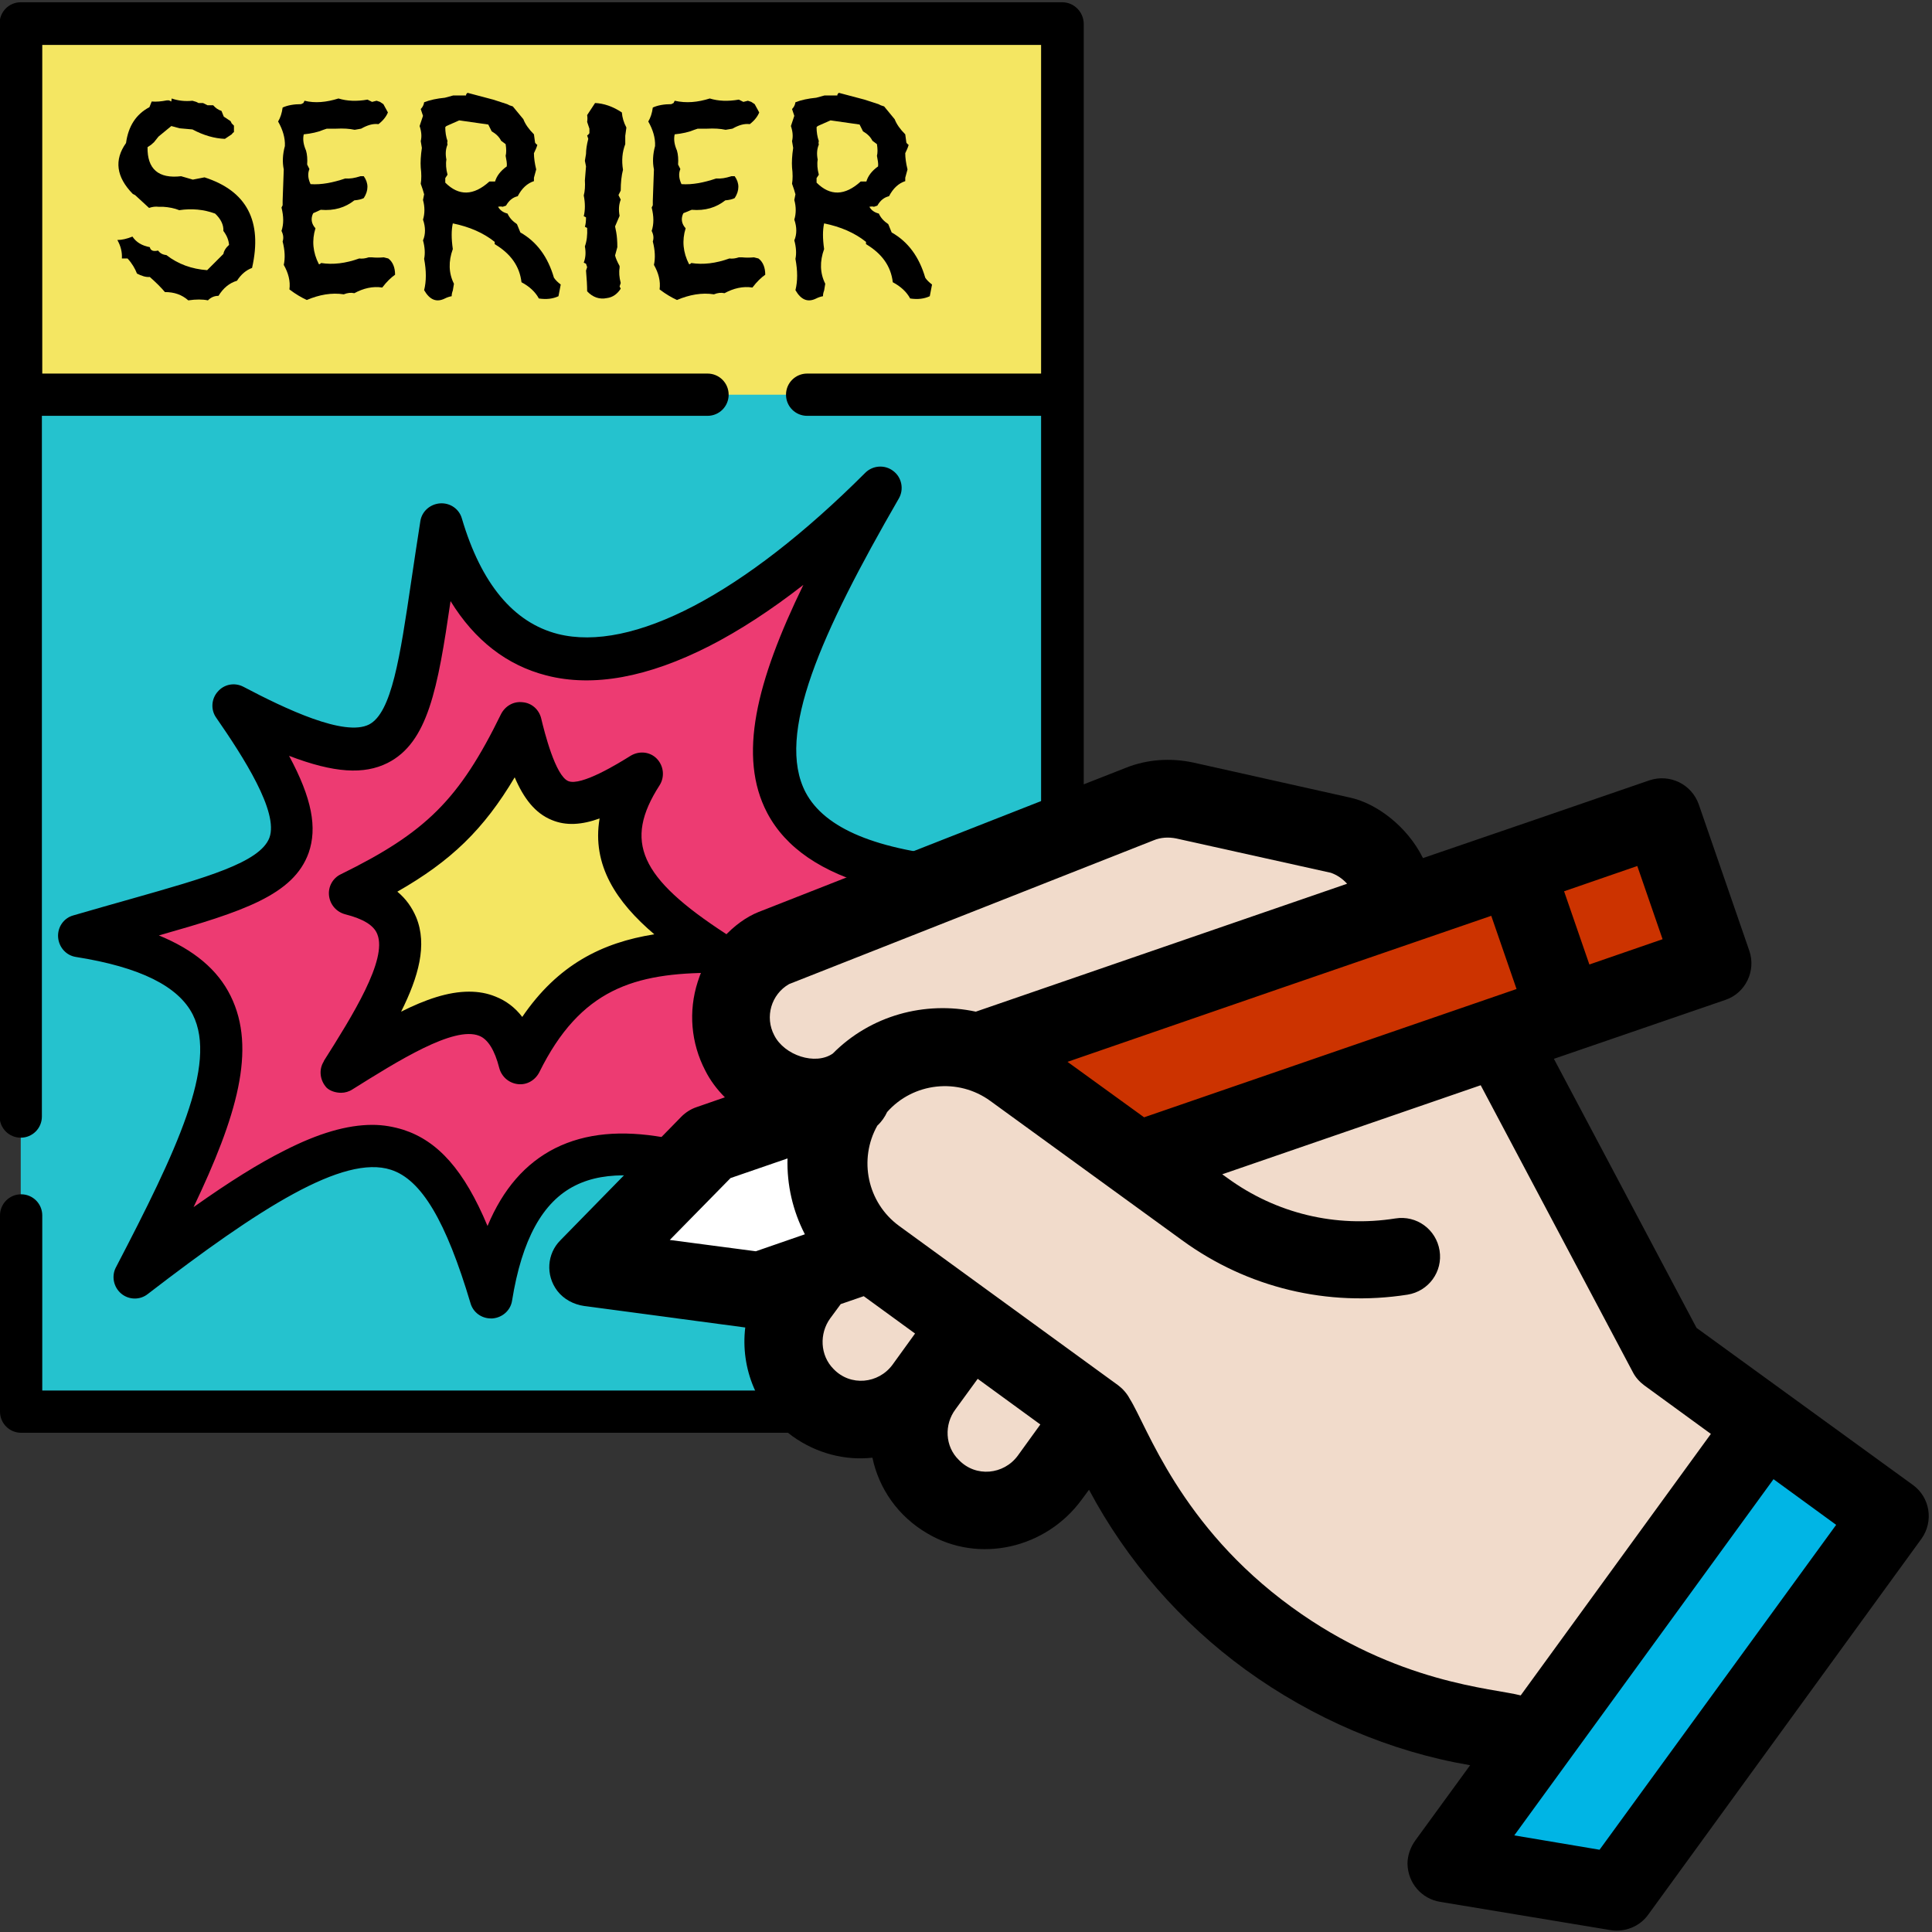 <?xml version="1.0" encoding="utf-8"?>
<!-- Generator: Adobe Illustrator 25.0.1, SVG Export Plug-In . SVG Version: 6.00 Build 0)  -->
<svg version="1.1" id="Layer_1" xmlns="http://www.w3.org/2000/svg" xmlns:xlink="http://www.w3.org/1999/xlink" x="0px" y="0px"
	 viewBox="0 0 512 512" style="enable-background:new 0 0 512 512;" xml:space="preserve">
<rect x="0" y="0" width="512" height="512" fill="#333333" stroke="none"/>
<style type="text/css">
	.st0{fill:#25C2CE;}
	.st1{fill:#F4E662;}
	.st2{fill:#ED3B72;}
	.st3{fill:#FFFFFF;}
	.st4{fill:#F1DBCB;}
	.st5{fill:#00B5E5;}
	.st6{fill:#CC3300;}
</style>
<g>
	<rect x="5.5" y="6.2" class="st0" width="276" height="368"/>
	<rect x="5.5" y="6.2" class="st1" width="276" height="98.4"/>
	<path class="st2" d="M229.7,328.7c-43.7-57.6-28.6-79.9,24.8-95.7c-69-5.9-55.3-45-21.4-103.7c-53.5,53.5-100.5,63.1-116.3,9.7
		c-8.9,55-5.6,74-55.2,48.1c32,45.9,12.8,45.1-40.7,60.9c55,8.9,40.5,40.9,14.7,90.5c60.5-46.6,78.5-48.1,94.3,5.4
		C138.8,288.9,180.1,302.9,229.7,328.7z"/>
	<path class="st1" d="M189.1,252.1c-21.4-13.9-32.5-26.6-19.3-47.2c-20.8,12.9-26.2,10.4-32.1-13.4c-11.7,23.9-21.2,33.4-45.1,45.1
		c23.9,5.9,10.8,26.7-2.3,47.4c20.7-13,41.5-26.2,47.4-2.3C149.4,257.9,165.3,252.1,189.1,252.1z"/>
	<path d="M281.5,0.6H5.5c-3.1,0-5.6,2.5-5.6,5.6v289.7c0,3.1,2.5,5.6,5.6,5.6l0,0c3.1,0,5.6-2.5,5.6-5.6V110.2h176.4
		c3.1,0,5.6-2.5,5.6-5.6l0,0c0-3.1-2.5-5.6-5.6-5.6H11.2V11.9h264.7V99h-62c-3.1,0-5.6,2.5-5.6,5.6l0,0c0,3.1,2.5,5.6,5.6,5.6h62
		v258.3H11.2v-46.4c0-3.1-2.5-5.6-5.6-5.6l0,0c-3.1,0-5.6,2.5-5.6,5.6v52c0,3.1,2.5,5.6,5.6,5.6h276c3.1,0,5.6-2.5,5.6-5.6V6.2
		C287.1,3.1,284.6,0.6,281.5,0.6z"/>
	<path d="M34.8,238.2c-4.6,1.3-9.9,2.8-15.4,4.4c-2.5,0.7-4.2,3.1-4,5.8c0.2,2.6,2.1,4.8,4.7,5.2c17.1,2.7,27.2,7.8,31,15.3
		c6.6,13.2-4.3,36.1-20.4,67c-1.2,2.3-0.6,5.2,1.4,6.9c2,1.7,5,1.8,7.1,0.1c29.5-22.7,51.8-37,64.4-32.9
		c8.1,2.6,14.6,13.6,21.1,35.4c0.7,2.4,2.9,4,5.4,4c0.1,0,0.2,0,0.4,0c2.6-0.2,4.8-2.1,5.2-4.7c2.6-16.2,8.1-26.2,16.7-30.5
		c16.8-8.5,45.9,4.3,74.9,19.4c2.3,1.2,5.2,0.7,6.9-1.4c1.7-2,1.8-4.9,0.2-7c-19.9-26.2-27.5-45.2-23.2-58.1
		c3.9-11.8,17.8-20.7,45.2-28.8c2.6-0.8,4.3-3.3,4-6c-0.3-2.7-2.4-4.8-5.1-5c-23-2-36.7-7.7-41.8-17.3c-8-15.3,4.1-42.2,24.7-77.9
		c1.4-2.4,0.8-5.6-1.5-7.3c-2.2-1.7-5.4-1.5-7.4,0.5c-32.1,32.1-61.8,47.7-81.5,42.7c-11.7-3-20.3-13.3-25.4-30.6
		c-0.7-2.5-3.1-4.2-5.8-4c-2.6,0.2-4.8,2.1-5.2,4.7c-0.9,5.7-1.7,11.1-2.4,15.8c-3,20.3-5.2,35-11.2,38.1c-6.5,3.3-22.1-4.1-33.3-10
		c-2.3-1.2-5.1-0.7-6.8,1.3c-1.7,1.9-1.9,4.8-0.4,6.9c7.2,10.4,16.6,25,14.1,31.8C68.9,228.6,54.5,232.6,34.8,238.2z M76.6,200.3
		c12,4.6,19.9,5,26.1,1.9c10.7-5.4,13.3-19.6,16.7-42.9c6.4,10.4,14.9,17,25.4,19.7c12.4,3.2,26.9,0.5,43.2-7.8
		c8-4.1,16.3-9.5,24.9-16.2c-12.5,25.7-17.4,45.5-9.6,60.4c4.9,9.3,14.4,15.8,28.8,19.7c-18,7.8-28,16.9-31.9,28.7
		c-4.4,13.3-0.4,29.5,12.4,50.3c-27.2-12.6-49.1-18-65.5-9.8c-7.9,4-13.8,10.8-17.9,20.6c-6.2-14.8-13.1-22.5-22.3-25.5
		c-2.6-0.8-5.3-1.3-8.2-1.3c-6.7,0-14.3,2.2-23.3,6.8c-6.8,3.4-14.5,8.2-24.1,15c11.4-23.9,16.8-41.9,9.8-56
		c-3.4-6.9-9.7-12.2-19-16c22.2-6.3,35.7-10.7,39.7-21.9C84.1,219.4,82.7,211.6,76.6,200.3z"/>
	<path d="M90.4,289.6c1,0,2.1-0.3,3-0.9c12-7.5,26.9-16.9,33.6-14.2c2.3,0.9,4.1,3.8,5.3,8.5c0.6,2.3,2.5,4,4.9,4.3
		c2.4,0.3,4.6-1,5.7-3.1c10.9-22.1,25.2-26.4,46.4-26.4c2.5,0,4.7-1.6,5.4-4c0.7-2.4-0.2-5-2.3-6.3c-22.9-14.9-27.2-24.5-17.6-39.4
		c1.4-2.2,1.1-5.1-0.7-7c-1.8-1.9-4.7-2.2-7-0.8c-3.2,2-13.1,8.1-16.5,6.7c-3.4-1.4-6.3-12.9-7.2-16.7c-0.6-2.3-2.5-4-4.9-4.2
		c-2.4-0.3-4.6,1-5.7,3.1c-11.1,22.7-19.9,31.4-42.5,42.5c-2.1,1-3.4,3.3-3.1,5.7c0.3,2.4,2,4.3,4.3,4.9c4.7,1.2,7.6,2.9,8.5,5.3
		c2.7,6.7-6.6,21.6-14.2,33.6l0,0.1c-1.4,2.2-1,5.1,0.8,7C87.5,289.1,88.9,289.6,90.4,289.6z M136.4,206c2.4,5.6,5.4,9.5,9.8,11.3
		c3.8,1.6,8,1.3,12.7-0.4c-2.1,12.4,4.5,22.2,14.5,30.7c-13.9,2.2-25.6,8.1-35,21.9c-1.9-2.5-4.3-4.3-7.1-5.4
		c-2.2-0.9-4.5-1.3-7-1.3c-5.6,0-11.6,2.1-18,5.3c4.6-9.2,7-17.7,4-25c-1.1-2.6-2.7-4.9-5-6.8C119.5,228.2,128.2,219.8,136.4,206z"
		/>
	<g>
		<path d="M45.5,26.1c1.7,0.6,3.6,0.8,5.5,0.6L52,27l0.6,0.3h1.2l1.2,0.6h1.5c0.6,0.7,1.3,1.2,2.2,1.5l0.6,1.5l1.8,1.2l0.3,0.6
			l0.6,0.6V35c-0.2,0.1-0.4,0.3-0.6,0.6l-1.8,1.2c-2.7-0.1-5.6-0.9-8.6-2.5l-3.4-0.3l-2.2-0.6l-3.4,2.8l-1.2,1.5L40,38.4L39.1,39
			c-0.1,5.8,2.9,8.4,8.9,7.7l3.1,0.9l3.1-0.6c11.2,3.6,15.4,11.6,12.6,24c-1.6,0.6-2.9,1.7-4,3.4c-2,0.6-3.6,1.9-4.9,4
			c-1.1,0-2,0.4-2.8,1.2c-1.4-0.3-3.2-0.3-5.2,0c-1.7-1.5-3.7-2.2-6.2-2.2c-0.9-1.1-2.3-2.5-4-4c-1.1,0.1-2.2-0.3-3.4-0.9
			c-0.5-1.3-1.3-2.7-2.5-4h-1.5c0.1-1.7-0.3-3.3-1.2-4.9c1.2,0,2.5-0.3,4-0.9c1,1.5,2.5,2.4,4.6,2.8c0.2,0.9,0.9,1.2,2.2,0.9
			c0.5,0.7,1.2,1.1,2.2,1.2c3.1,2.4,6.7,3.7,10.8,4l4.3-4.3c0.1-0.6,0.4-1.2,0.9-1.8l0.6-0.6c-0.1-1.3-0.6-2.5-1.5-3.7
			c0.1-1.6-0.7-3.2-2.2-4.6c-3-1.1-6.2-1.4-9.5-0.9c-1.2-0.5-2.7-0.8-4.3-0.9h-1.2c-0.8-0.1-1.6,0-2.5,0.3l-3.7-3.4l-0.6-0.3
			c-4.4-4.5-5-9-1.8-13.5c0.6-4.4,2.6-7.6,6.2-9.5l0.6-1.5c1.2,0.1,2.5,0,4-0.3h0.6l0.6,0.3L45.5,26.1z"/>
		<path d="M89.7,26.1c2.3,0.7,4.8,0.8,7.7,0.3l1.2,0.6l1.2-0.3l0.9,0.3l0.9,0.6l1.2,2.2c-0.4,1-1.2,2.1-2.5,3.1
			c-1.5-0.2-3,0.3-4.6,1.2L94,34.4c-1.4-0.3-3-0.4-4.9-0.3h-2.5l-0.9,0.3c-1.4,0.6-3.2,1-5.2,1.2c-0.3,1.3-0.1,2.7,0.6,4.3
			c0.3,1,0.4,2.3,0.3,3.7l0.3,0.6l0.3,0.6c-0.5,1.2-0.4,2.5,0.3,4c2.9,0.2,5.9-0.4,9.2-1.5c1.2,0.1,2.5-0.1,4-0.6h0.9
			c1.3,1.8,1.3,3.8,0,5.8c-0.6,0.3-1.4,0.5-2.5,0.6c-2.4,1.9-5.3,2.8-8.9,2.5L83,56.5c-0.7,1.4-0.5,2.8,0.6,4
			c-1,3.2-0.7,6.4,0.9,9.5c0.2,0.1,0.4-0.1,0.6-0.3c3.1,0.5,6.5,0.1,10.1-1.2c0.8,0.1,1.6,0,2.5-0.3h0.9c0.9,0.1,1.9,0.1,3.1,0
			l1.2,0.3c1.2,0.9,1.8,2.4,1.8,4.3c-1,0.7-2.2,1.8-3.4,3.4c-2.5-0.4-5,0.2-7.4,1.5c-0.9-0.2-1.8-0.1-2.8,0.3
			c-3.2-0.5-6.5,0.1-9.8,1.5c-1.3-0.6-2.9-1.5-4.6-2.8c0.3-2.2-0.3-4.4-1.5-6.5c0.4-1.8,0.3-3.9-0.3-6.2c0.3-0.9,0.2-1.8-0.3-2.8
			c0.6-1.8,0.6-3.8,0-6.2l0.3-0.6v-1.2l0.3-8.3c-0.4-1.9-0.3-4,0.3-6.2c0.1-2.2-0.6-4.4-1.8-6.5c0.6-1,1-2.2,1.2-3.7
			c1.3-0.6,3-0.9,4.9-0.9l0.6-0.3l0.3-0.6C83.5,27.4,86.5,27.1,89.7,26.1z"/>
		<path d="M123.9,24.6l6.8,1.8l3.7,1.2l0.6,0.3l0.9,0.3l2.8,3.4c0.5,1.3,1.4,2.6,2.8,4l0.3,2.2c0.1,0.2,0.3,0.4,0.6,0.6
			c-0.2,0.7-0.5,1.4-0.9,2.2c0,1.2,0.2,2.7,0.6,4.3l-0.6,2.2v0.9c-1.8,0.6-3.2,1.9-4.3,4c-1.3,0.3-2.3,1.1-3.1,2.5l-0.9,0.3
			c-0.3-0.1-0.7-0.1-1.2,0c0.5,0.9,1.3,1.5,2.5,1.8c0.5,1.1,1.3,2,2.5,2.8l0.9,2.2c4.4,2.5,7.3,6.5,8.9,12c0.4,0.6,1,1.2,1.8,1.8
			l-0.6,3.1c-1.5,0.7-3.2,0.9-5.2,0.6c-0.9-1.7-2.5-3.2-4.6-4.3c-0.5-4.3-2.9-7.6-7.1-10.1v-0.6c-3-2.4-6.7-4-11.1-4.9
			c-0.4,1.8-0.4,4,0,6.8c-1.2,3.3-1.1,6.4,0.3,9.2l-0.3,1.8c-0.2,0.5-0.3,1-0.3,1.5c-0.6,0.1-1.2,0.3-1.8,0.6
			c-2.2,1.1-4,0.4-5.5-2.2c0.6-2.4,0.6-5.1,0-8.3c0.3-1.4,0.2-3.1-0.3-4.9c0.7-1.6,0.7-3.5,0-5.5c0.5-1.6,0.5-3.4,0-5.2l0.3-1.5
			c-0.2-0.8-0.5-1.7-0.9-2.8c0.2-1.2,0.2-2.7,0-4.3c-0.1-1.4,0-3.2,0.3-5.2l-0.3-1.8c0.3-1.2,0.2-2.5-0.3-4l0.3-0.9l0.6-1.8
			l-0.6-1.8c0.5-0.5,0.8-1.1,0.9-1.8c1.5-0.6,3.4-1,5.5-1.2l2.2-0.6h2.5h0.9C123.5,24.9,123.7,24.8,123.9,24.6z M121.7,31.9
			l-3.4,1.5l-0.3,0.3c0,1.3,0.2,2.6,0.6,3.7c-0.1,0.3-0.1,0.6,0,0.9c-0.5,1.2-0.6,2.5-0.3,4c-0.2,1.1-0.1,2.5,0.3,4l-0.6,0.9v1.2
			c3.6,3.6,7.5,3.5,11.7-0.3h1.5c0.4-1.4,1.4-2.8,3.1-4c0.1-0.8-0.1-1.7-0.3-2.8c0.2-0.8,0.2-1.8,0-3.1l-1.2-0.9
			c-0.5-1-1.3-1.8-2.5-2.5l-0.9-1.8L121.7,31.9z"/>
		<path d="M157.7,27.3c2.3,0.1,4.7,0.9,7.1,2.5c0.1,1.3,0.5,2.7,1.2,4l-0.3,2.2v2.2c-0.8,2.1-1,4.3-0.6,6.8
			c-0.4,1.5-0.6,3.4-0.6,5.5l-0.6,1.2l0.6,1.2c-0.5,1.3-0.6,2.7-0.3,4.3l-1.2,2.8l0.3,1.5c0.2,1.1,0.3,2.4,0.3,4l-0.6,2.2
			c0.2,0.8,0.6,1.7,1.2,2.8V71c-0.2,1.1-0.1,2.5,0.3,4l-0.3,0.9l0.3,0.6c-0.9,1.4-2.1,2.3-3.7,2.5c-1.9,0.4-3.7-0.2-5.2-1.8
			c0-1.4-0.1-3.3-0.3-5.5l0.3-0.9l-0.3-0.9l-0.6-0.3c0.5-1.3,0.6-2.7,0.3-4.3c0.5-1.4,0.7-3,0.6-4.9l-0.6-0.3
			c0.2-0.6,0.3-1.4,0.3-2.5l-0.6-0.3c0.4-1.6,0.4-3.5,0-5.5c0.3-1.1,0.4-2.5,0.3-4l0.3-3.7l-0.3-1.5l0.3-1.8c0-1.1,0.2-2.5,0.6-4
			l-0.3-0.9c0.2-0.1,0.4-0.3,0.6-0.6v-1.2l-0.6-1.8c0.1-0.6,0.1-1.2,0-1.8L157.7,27.3z"/>
		<path d="M188.1,26.1c2.3,0.7,4.8,0.8,7.7,0.3l1.2,0.6l1.2-0.3l0.9,0.3l0.9,0.6l1.2,2.2c-0.4,1-1.2,2.1-2.5,3.1
			c-1.5-0.2-3,0.3-4.6,1.2l-1.8,0.3c-1.4-0.3-3-0.4-4.9-0.3h-2.5l-0.9,0.3c-1.4,0.6-3.2,1-5.2,1.2c-0.3,1.3-0.1,2.7,0.6,4.3
			c0.3,1,0.4,2.3,0.3,3.7l0.3,0.6l0.3,0.6c-0.5,1.2-0.4,2.5,0.3,4c2.9,0.2,5.9-0.4,9.2-1.5c1.2,0.1,2.5-0.1,4-0.6h0.9
			c1.3,1.8,1.3,3.8,0,5.8c-0.6,0.3-1.4,0.5-2.5,0.6c-2.4,1.9-5.3,2.8-8.9,2.5l-2.2,0.9c-0.7,1.4-0.5,2.8,0.6,4
			c-1,3.2-0.7,6.4,0.9,9.5c0.2,0.1,0.4-0.1,0.6-0.3c3.1,0.5,6.5,0.1,10.1-1.2c0.8,0.1,1.6,0,2.5-0.3h0.9c0.9,0.1,1.9,0.1,3.1,0
			l1.2,0.3c1.2,0.9,1.8,2.4,1.8,4.3c-1,0.7-2.2,1.8-3.4,3.4c-2.5-0.4-5,0.2-7.4,1.5c-0.9-0.2-1.8-0.1-2.8,0.3
			c-3.2-0.5-6.5,0.1-9.8,1.5c-1.3-0.6-2.9-1.5-4.6-2.8c0.3-2.2-0.3-4.4-1.5-6.5c0.4-1.8,0.3-3.9-0.3-6.2c0.3-0.9,0.2-1.8-0.3-2.8
			c0.6-1.8,0.6-3.8,0-6.2l0.3-0.6v-1.2l0.3-8.3c-0.4-1.9-0.3-4,0.3-6.2c0.1-2.2-0.6-4.4-1.8-6.5c0.6-1,1-2.2,1.2-3.7
			c1.3-0.6,3-0.9,4.9-0.9l0.6-0.3l0.3-0.6C181.9,27.4,184.9,27.1,188.1,26.1z"/>
		<path d="M222.3,24.6l6.8,1.8l3.7,1.2l0.6,0.3l0.9,0.3l2.8,3.4c0.5,1.3,1.4,2.6,2.8,4l0.3,2.2c0.1,0.2,0.3,0.4,0.6,0.6
			c-0.2,0.7-0.5,1.4-0.9,2.2c0,1.2,0.2,2.7,0.6,4.3l-0.6,2.2v0.9c-1.8,0.6-3.2,1.9-4.3,4c-1.3,0.3-2.3,1.1-3.1,2.5l-0.9,0.3
			c-0.3-0.1-0.7-0.1-1.2,0c0.5,0.9,1.3,1.5,2.5,1.8c0.5,1.1,1.3,2,2.5,2.8l0.9,2.2c4.4,2.5,7.3,6.5,8.9,12c0.4,0.6,1,1.2,1.8,1.8
			l-0.6,3.1c-1.5,0.7-3.2,0.9-5.2,0.6c-0.9-1.7-2.5-3.2-4.6-4.3c-0.5-4.3-2.9-7.6-7.1-10.1v-0.6c-3-2.4-6.7-4-11.1-4.9
			c-0.4,1.8-0.4,4,0,6.8c-1.2,3.3-1.1,6.4,0.3,9.2l-0.3,1.8c-0.2,0.5-0.3,1-0.3,1.5c-0.6,0.1-1.2,0.3-1.8,0.6
			c-2.2,1.1-4,0.4-5.5-2.2c0.6-2.4,0.6-5.1,0-8.3c0.3-1.4,0.2-3.1-0.3-4.9c0.7-1.6,0.7-3.5,0-5.5c0.5-1.6,0.5-3.4,0-5.2l0.3-1.5
			c-0.2-0.8-0.5-1.7-0.9-2.8c0.2-1.2,0.2-2.7,0-4.3c-0.1-1.4,0-3.2,0.3-5.2l-0.3-1.8c0.3-1.2,0.2-2.5-0.3-4l0.3-0.9l0.6-1.8
			l-0.6-1.8c0.5-0.5,0.8-1.1,0.9-1.8c1.5-0.6,3.4-1,5.5-1.2l2.2-0.6h2.5h0.9C221.9,24.9,222.1,24.8,222.3,24.6z M220.1,31.9
			l-3.4,1.5l-0.3,0.3c0,1.3,0.2,2.6,0.6,3.7c-0.1,0.3-0.1,0.6,0,0.9c-0.5,1.2-0.6,2.5-0.3,4c-0.2,1.1-0.1,2.5,0.3,4l-0.6,0.9v1.2
			c3.6,3.6,7.5,3.5,11.7-0.3h1.5c0.4-1.4,1.4-2.8,3.1-4c0.1-0.8-0.1-1.7-0.3-2.8c0.2-0.8,0.2-1.8,0-3.1l-1.2-0.9
			c-0.5-1-1.3-1.8-2.5-2.5l-0.9-1.8L220.1,31.9z"/>
	</g>
</g>
<g>
	<polygon class="st3" points="158.9,330.6 200.1,297.7 214.8,302.4 221.7,330.8 200.7,345.6 161.2,337.2 	"/>
	<g>
		<polygon class="st4" points="203.9,251.4 303.2,210.7 365.4,225.9 371.8,240.2 275.6,270.4 266.5,281.4 296.9,307 333.4,296.3 
			398.8,279 439.1,357.5 465.3,375.2 403.1,459.9 361.2,449.8 323.1,424.5 295.6,378.1 278.7,389.8 263.3,402.7 246.7,399 
			239.9,382.1 223.7,376.3 213.7,370.2 210,347.1 221.7,330.8 214.8,302.4 190.7,304.3 192.3,291.1 191.6,270.1 		"/>
		<g>
			<polygon class="st5" points="471.3,378.9 502.4,402.6 428.1,503.3 381.7,491.6 465,375.5 			"/>
			<polygon class="st6" points="275.4,270.2 437.4,214.6 451.6,255.8 305.9,308.9 266.3,281.3 			"/>
			<path d="M186.9,283.7c1.3,2.6,3.1,5,5.2,7.1l-7.5,2.6c-1.5,0.5-2.9,1.4-4,2.5l-32.1,32.8c-3.5,3.5-4,9.2-0.8,13.4
				c1.7,2.2,4.3,3.6,7.1,4l42.7,5.7c-1.3,10.8,3.1,21.9,12.5,28.8c6.4,4.6,14,6.5,21.2,5.7c1.7,8.1,6.7,15.5,14.6,20.1
				c13.7,8.1,31.4,3.9,40.8-8.9l2-2.7c10,18.8,24.3,35.2,41.5,47.7c17.8,12.9,38.3,21.7,59.5,25.3l-14.5,19.9
				c-1.3,1.8-2.1,4-2.1,6.2c0.1,5.2,3.8,9.3,8.6,10.1l45.2,7.5c3.8,0.6,7.7-0.9,10-4.1l72.4-99.6c3.3-4.6,2.3-11-2.3-14.3
				c0,0-45.3-32.9-57.3-41.6l-37.8-71.3l45.4-15.6c5.4-1.8,8.2-7.7,6.4-13l-13.4-38.8c-1.9-5.4-7.7-8.2-13.1-6.4
				c-7.2,2.5-52.9,18.2-60,20.6c-4.2-8.5-12.4-14.5-19.2-16l-41.6-9.3c-6-1.3-12.3-0.9-18,1.4L201,241.7
				c-6.3,2.5-13.3,9.5-16.1,18.5C182.4,268,183.1,276.4,186.9,283.7z M177.5,328.6l16.1-16.4l15.1-5.2c-0.2,7,1.4,13.9,4.6,20.1
				l-13,4.5L177.5,328.6z M220,349.4l2.8-3.8l6.1-2.1l13.6,9.9l-6,8.3c-3.7,5-11.1,5.8-15.6,1.1C217.3,359.2,217.1,353.4,220,349.4z
				 M253.2,373.5l5.9-8.1l16.6,12.1l-6,8.3c-3.7,5-11.1,5.8-15.6,1.1C250.4,383.3,250.2,377.5,253.2,373.5z M423.9,490.2l-22.6-3.8
				L470,392l16.6,12.1L423.9,490.2z M432.7,363.6c0.7,1.4,1.8,2.6,3,3.5l17.7,12.9L403,449.3c-7.2-1.9-32.8-3.1-60.7-23.4
				c-29.6-21.5-38.3-47.9-42.9-55.2c-0.8-1.5-1.9-2.7-3.1-3.6l-58-42.2c-8.5-6.2-10.8-17.7-5.8-26.6c1.1-1,2-2.3,2.6-3.6
				c6.9-7.8,18.8-9.2,27.4-2.9l50.8,36.9c17.3,12.6,38.6,17.7,59.7,14.4c5.6-0.9,9.4-6.1,8.5-11.7c-0.9-5.6-6.1-9.4-11.7-8.5
				c-15.8,2.5-31.6-1.3-44.5-10.7l-1.4-1l68.5-23.6L432.7,363.6z M395.2,242.7l6.7,19.4l-98.7,34l-20.3-14.7
				C297.3,276.4,382,247.2,395.2,242.7z M433.9,229.5l6.7,19.4l-19.4,6.7l-6.7-19.4L433.9,229.5z M209.1,260.8l96.6-38.1
				c1.9-0.8,4-0.9,6-0.5l41,9.1c1.7,0.6,3.1,1.6,4.3,2.9l-98.4,33.9c-13.5-2.9-27.9,1-37.9,11.1c-4.6,3.2-12.8,0.5-15.5-4.8
				C202.6,269.5,204.4,263.5,209.1,260.8z"/>
		</g>
	</g>
</g>
</svg>
